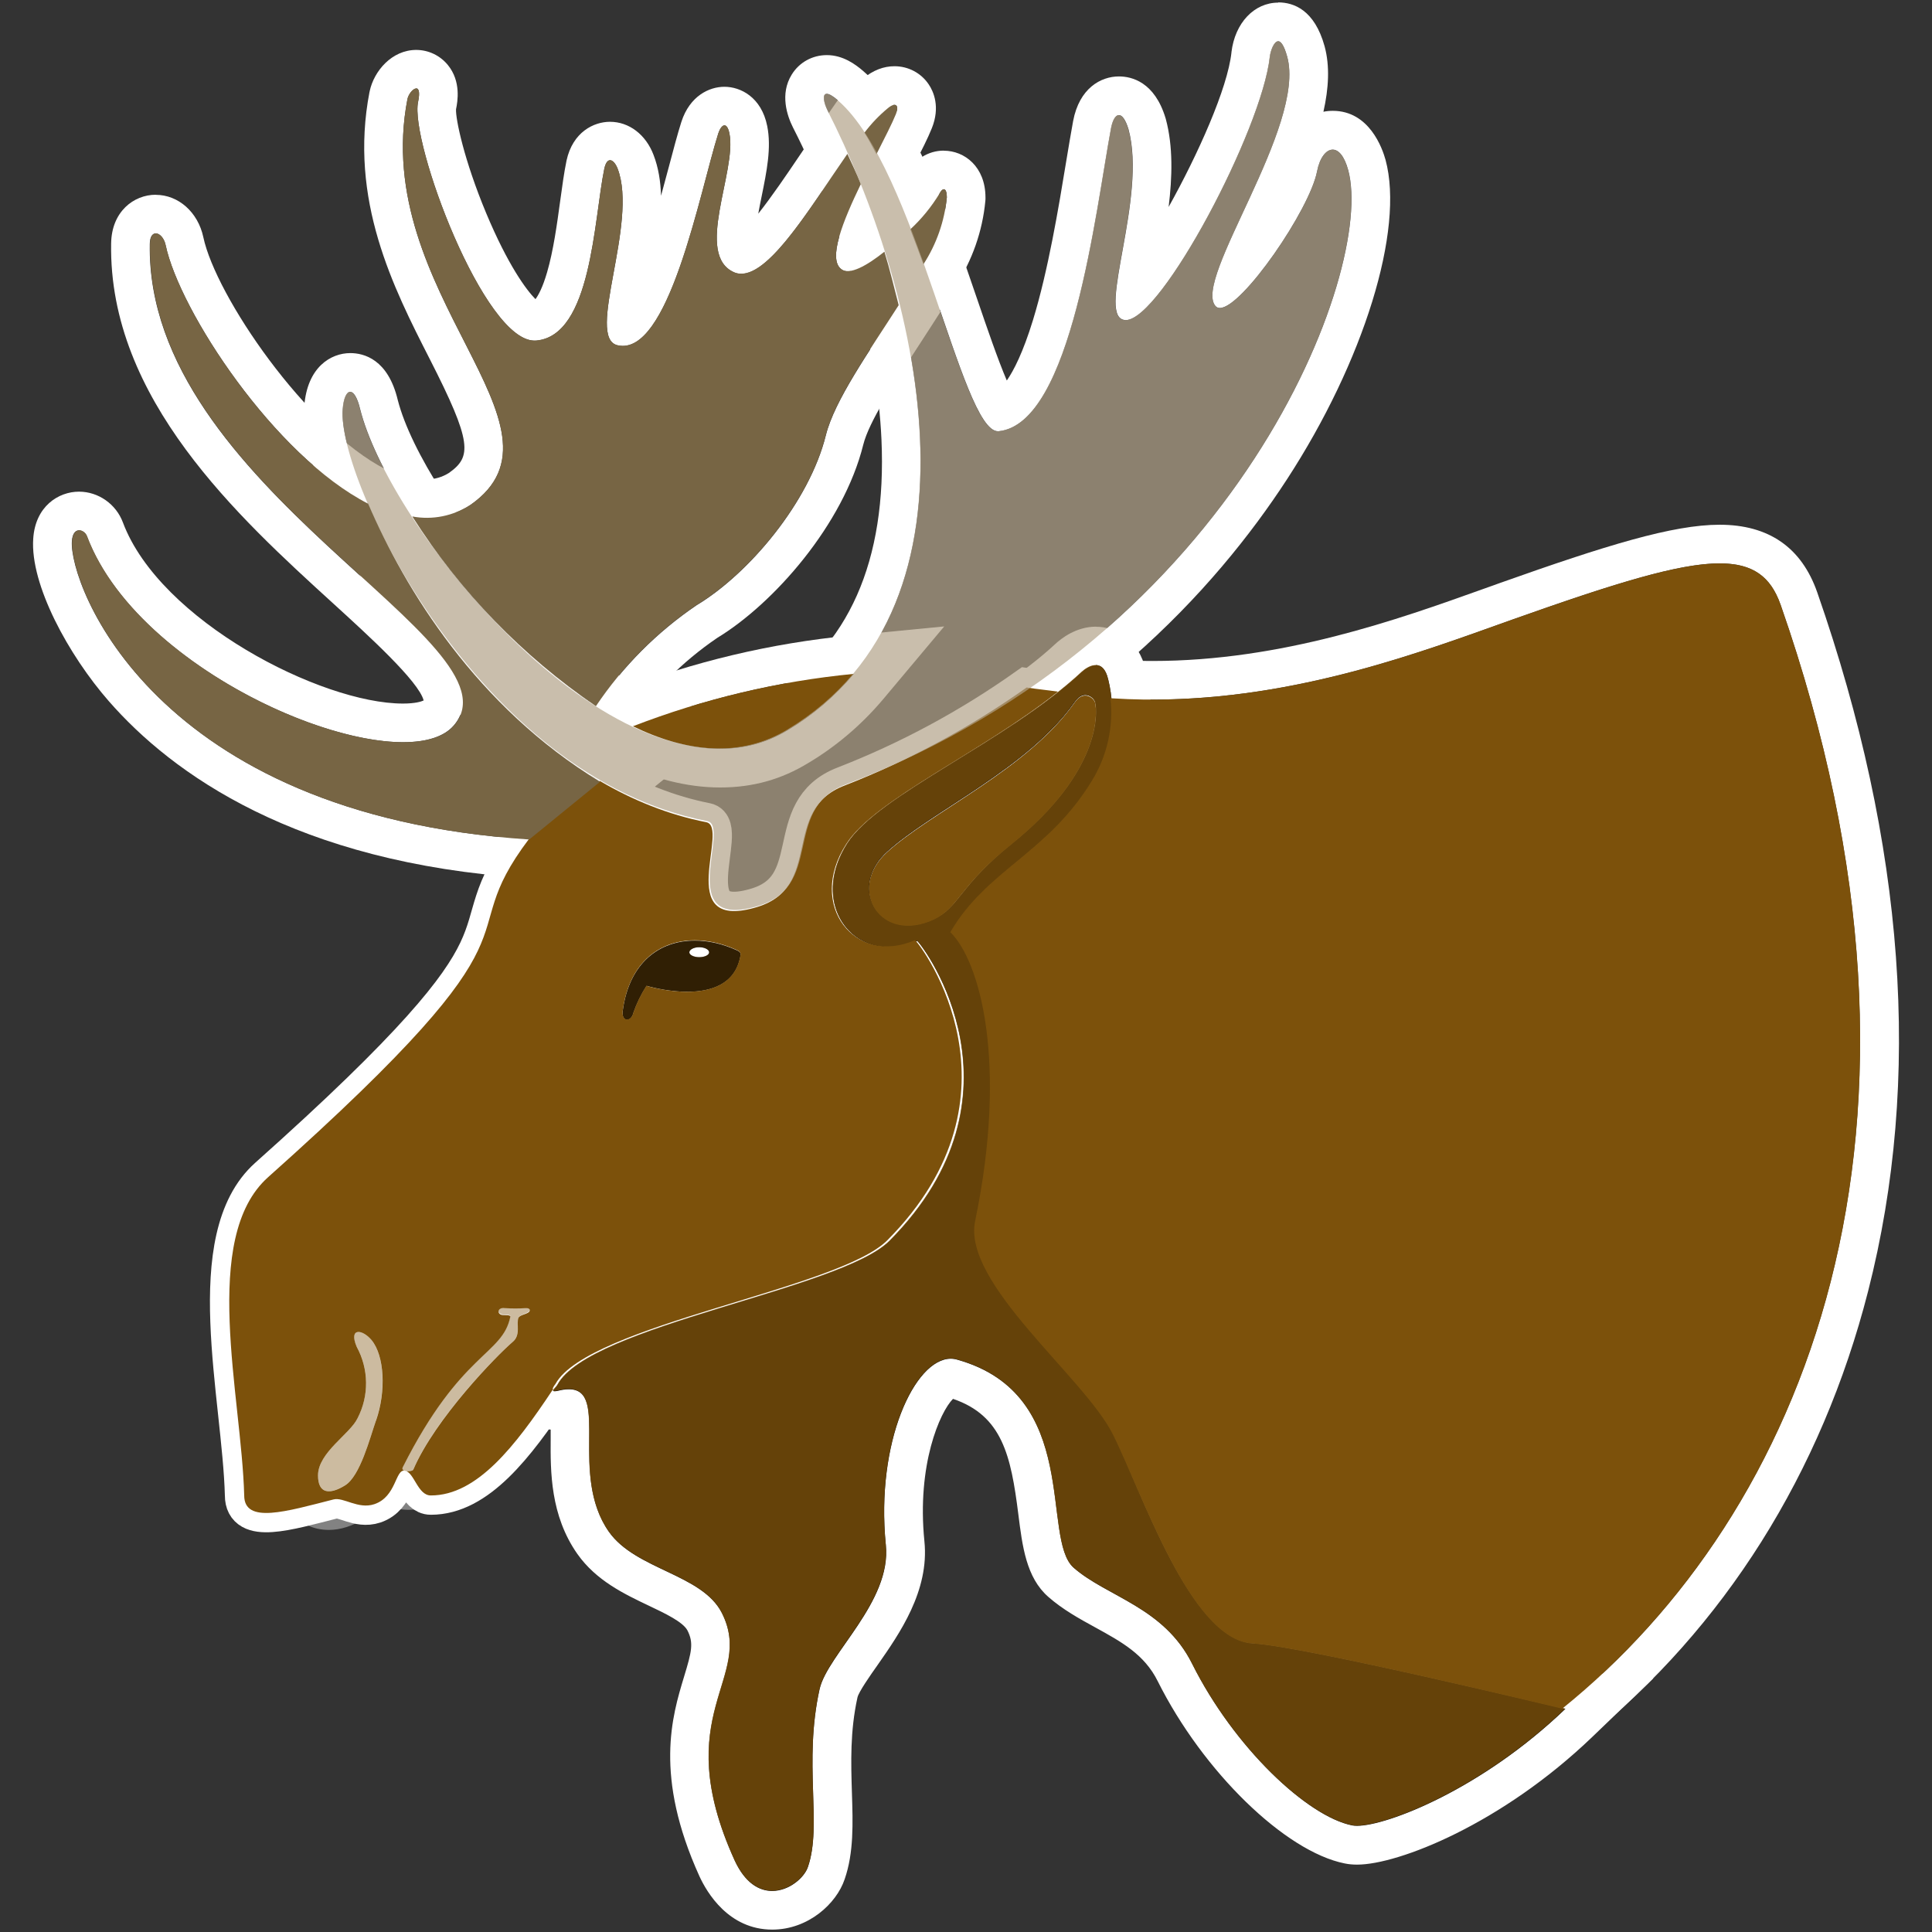 <?xml version="1.0" encoding="UTF-8"?><svg id="Layer_1" xmlns="http://www.w3.org/2000/svg" viewBox="0 0 250 250"><rect x="0" y="0" width="250" height="250" fill="#333333" stroke="none"/><g><path d="M115.74,13.57c.39,0,.48,.47,.19,1.17-.5,1.24-1.47,3.12-2.53,5.22-.52-.95-1.02-1.97-1.56-2.78,.89-1.18,1.91-2.25,3.05-3.19,.36-.3,.64-.42,.85-.42m0-5c-1.41,0-2.77,.53-4.03,1.57-1.44,1.19-2.73,2.54-3.86,4.03l-2.14,2.83,1.97,2.95c.25,.38,.56,.95,.88,1.55,.15,.29,.3,.57,.46,.86l4.56,8.33,4.29-8.48,.42-.84c.95-1.88,1.78-3.5,2.29-4.78,1.11-2.76,.22-4.75-.41-5.68-.99-1.47-2.64-2.34-4.42-2.34h0Z" fill="#fff"/><g><path d="M122.13,24.49c.22,0,.39,.32,.39,1.06-.3,3.09-1.33,6.06-3.03,8.66-.54-1.49-1.11-3.01-1.7-4.52,1.46-1.37,2.73-2.93,3.78-4.63,.18-.36,.39-.57,.56-.57m0-5c-2.02,0-3.84,1.14-4.9,3.08-.79,1.28-1.75,2.44-2.85,3.47l-2.47,2.31,1.22,3.15c.54,1.38,1.08,2.83,1.66,4.42l3.42,9.41,5.47-8.38c2.13-3.26,3.45-7.04,3.82-10.91l.02-.24v-.24c0-3.98-2.71-6.06-5.39-6.06h0Z" fill="#fff"/><path d="M110.47,87.21c-2.42,2.88-5.3,5.33-8.52,7.26-2.76,1.68-5.72,2.42-8.78,2.42-3.67,0-7.49-1.07-11.25-2.9,9.16-3.55,18.77-5.84,28.56-6.78m11.69-6.15l-12.17,1.18c-10.24,.99-20.29,3.38-29.88,7.1l-10.7,4.15,10.33,5.01c4.65,2.25,9.16,3.4,13.43,3.4s7.95-1.06,11.38-3.15c3.68-2.19,6.97-5,9.76-8.32l7.86-9.37h0Z" fill="#fff"/><path d="M53.86,11.44c.32,0,.51,.45,.24,1.75-1.1,5.12,8.48,30.89,15.06,30.89,.07,0,.14,0,.2,0,7.21-.59,7.48-15.71,8.84-22.25,.17-.78,.45-1.09,.74-1.09,.36,0,.74,.47,.98,1.09,2.71,7.03-4.21,21.91,0,22.86,.23,.05,.45,.08,.67,.08,6.23,0,10.04-20.14,12.35-27.48,.22-.66,.52-1.06,.81-1.06,.25,0,.49,.32,.64,1.06,.97,4.88-4.59,15.71,.63,17.97,.29,.12,.59,.18,.9,.18,3.85,0,9.08-8.83,13.73-15.5,.59,1.31,1.2,2.53,1.74,3.91-2.33,4.82-4.3,9.7-2.51,11.01,.22,.17,.5,.25,.82,.25,1.18,0,2.97-1.09,4.75-2.51,.7,2.26,1.27,4.66,1.85,6.92-3.87,6.04-8.3,12.28-9.43,16.8-2.15,8.66-9.95,17.93-16.73,22-5.14,3.49-9.56,7.93-13.02,13.09-9.51-6.49-17.59-14.84-23.76-24.55,.62,.11,1.25,.17,1.87,.17,2,0,3.96-.58,5.66-1.69,14.36-10.06-13.05-27.31-8.16-52.52,.14-.65,.74-1.36,1.14-1.36m0-5c-3.18,0-5.48,2.75-6.03,5.33v.04s-.02,.04-.02,.04c-2.71,14,3.1,25.39,7.77,34.55,5.56,10.89,5.45,12.68,2.5,14.78-.86,.54-1.84,.83-2.86,.83-.32,0-.65-.03-.97-.09l-11.28-2.08,6.15,9.68c6.57,10.34,15.04,19.09,25.16,26l4.16,2.84,2.81-4.19c3.09-4.61,6.98-8.54,11.57-11.66,7.26-4.41,16.31-14.63,18.88-25,.74-2.95,3.97-7.9,6.81-12.26,.66-1.01,1.32-2.03,1.97-3.04l1.18-1.84-.55-2.11c-.15-.56-.29-1.13-.43-1.7-.45-1.78-.92-3.63-1.48-5.44l-2.17-7.01-.37,.3,.17-.36-.8-2.04c-.43-1.08-.87-2.04-1.3-2.97-.18-.38-.36-.77-.53-1.16l-3.62-8.07-5.05,7.26c-.75,1.08-1.52,2.22-2.3,3.37-1.33,1.97-3.35,4.96-5.12,7.19,.14-.79,.3-1.58,.43-2.21,.66-3.25,1.29-6.32,.73-9.12-.75-3.76-3.46-5.09-5.54-5.09h0c-1.97,0-4.47,1.18-5.56,4.51v.03s-.02,.03-.02,.03c-.49,1.55-1.01,3.51-1.61,5.78-.31,1.18-.65,2.45-1.01,3.75-.06-1.86-.34-3.65-.97-5.28-1-2.64-3.17-4.29-5.64-4.29-2.08,0-4.81,1.31-5.62,5.01v.03s-.01,.03-.01,.03c-.31,1.49-.55,3.27-.81,5.16-.41,3.02-.88,6.44-1.69,9.22-.58,2.01-1.15,3.02-1.51,3.5-1.19-1.2-3.57-4.42-6.37-11.11-2.88-6.9-3.97-12.19-3.91-13.46,.21-1.01,.67-3.61-1.05-5.72-1.01-1.24-2.51-1.96-4.11-1.96h0Z" fill="#fff"/><path d="M140.42,90.01c.64,0,1.16,.53,1.26,.88,.36,1.31,.77,9.02-10.74,18.31-6.85,5.43-6.78,8.16-10.11,9.79-1.21,.56-2.33,.81-3.35,.81-4.81,0-7.05-5.53-2.78-9.47,5.74-5.27,18.25-10.76,24.35-19.44,.46-.65,.94-.88,1.36-.88m0-5c-2.13,0-4.12,1.1-5.46,3.02-3.33,4.74-9.37,8.68-14.7,12.16-3.37,2.2-6.54,4.27-8.93,6.46-3.57,3.29-4.8,7.86-3.22,11.93,1.48,3.78,5.15,6.22,9.37,6.22,1.8,0,3.64-.43,5.45-1.27l.05-.02,.05-.02c2.58-1.26,3.93-2.95,5.24-4.59,1.22-1.53,2.61-3.27,5.78-5.77,5.59-4.52,9.41-9.29,11.36-14.22,2.01-5.06,1.34-8.43,1.09-9.34l-.02-.07-.02-.07c-.79-2.56-3.33-4.41-6.04-4.41h0Z" fill="#fff"/><path d="M222.52,72.9c4.31,0,6.62,1.71,7.9,5.4,23.78,68.17,2.87,117.7-28.28,142.8-.41-.09-33.3-8.05-40.09-8.43-8.07-.45-14.4-19.83-18.09-27.13-3.69-7.3-19.47-19.49-17.79-27.52,4.27-20.6,.61-33.66-3.21-37.4,4.75-8.12,12.57-10.17,18.31-19.58,1.97-3.19,2.82-6.94,2.42-10.67h.34c1.72,.11,3.42,.16,5.1,.16,18.78,0,35.24-6.33,46.63-10.38,13.16-4.67,21.47-7.25,26.76-7.25m0-5c-6.05,0-14.66,2.65-28.43,7.54-.71,.25-1.44,.51-2.18,.78-10.98,3.93-26.02,9.31-42.77,9.31-1.6,0-3.21-.05-4.79-.15h-.16s-.16,0-.16,0h-5.9l.59,5.53c.28,2.61-.32,5.28-1.7,7.51-2.52,4.13-5.53,6.62-8.72,9.26-3.39,2.81-6.9,5.71-9.65,10.42l-1.97,3.37,2.8,2.73c2.24,2.19,5.81,13.49,1.81,32.8-1.58,7.59,5.14,15.15,11.63,22.47,2.73,3.08,5.56,6.26,6.59,8.31,.69,1.37,1.52,3.29,2.48,5.51,4.59,10.62,10.3,23.83,19.79,24.36,3.62,.2,18.43,3.34,38.67,8.18,.37,.09,.58,.14,.61,.15l2.35,.52,1.87-1.51c17.83-14.36,30.44-34.39,36.45-57.9,7.01-27.4,4.79-57.83-6.58-90.44-2.03-5.81-6.28-8.75-12.63-8.75h0Z" fill="#fff"/><path d="M68.46,108.55c-10.74,14.2,4.32,9.81-33.76,43.77-8.82,7.87-3.44,28.31-3.1,41.19,0,3.75,5.49,2.06,11.55,.52,1.29-.34,3.19,1.31,5.29,.61,2.87-.97,2.69-4.52,3.93-4.34s1.67,3.23,3.39,3.21c5.99,0,10.94-6.44,15.69-13.57l.14-.14c-.16,0,0-.36,.29-.72,4.23-7.66,36.74-12.28,42.96-18.61,18.68-18.83,4.52-37.96,3.57-38.82-7.64,3.37-14.09-4.41-8.89-12.46,3.69-5.77,17.57-11.85,27.38-19.69-1.33-.2-2.69-.32-4.05-.54-7.3,5.17-15.2,9.43-23.54,12.68-8.48,3.21-2.51,13.34-11.69,15.83-10.56,2.94-3.12-10.47-6.24-11.08-4.92-.97-9.52-2.85-13.77-5.34l-9.18,7.48Zm9.18-7.48c-.56-.33-1.11-.66-1.66-1.01m-27.33,83.76c-.79,2.26-2.03,7.17-4,8.39s-3.5,1.11-3.5-1.29c0-2.96,4.14-5.36,5.11-7.39,1.52-2.91,1.47-6.39-.11-9.27-1.06-2.53,.77-2.26,1.94-.84,1.65,2.01,1.9,6.58,.57,10.4Zm18.45-13.34c-.34,.77,.36,2.26-.79,3.19-2.01,1.72-9.99,9.88-12.82,16.48-.14,.34-1.67,.32-1.38-.27,7.57-15.03,12.91-14.49,13.93-19.51,0-.23-.68-.18-.9-.2-.9,0-.84-1.06,.2-.9,.9,.06,1.79,.06,2.69,0,.16,0,.63,0,.5,.38s-1.24,.47-1.42,.84Zm16.57-42.96c-.71,1.1-1.29,2.29-1.72,3.53-.27,1.2-1.58,1.22-1.36-.32,1.18-8.66,8.32-10.74,14.74-7.8,.59,.25,.5,.52,.47,.75-1.27,7.21-12.14,3.89-12.14,3.89v-.05Z" fill="none" stroke="#fff" stroke-miterlimit="10" stroke-width="5"/><g isolation="isolate"><path d="M165.38,5.33c.36,0,.77,.51,1.18,1.99,2.49,9.04-12.28,28.85-9.27,32.29,.15,.16,.33,.24,.56,.24,2.88,0,11.63-12.72,12.58-17.69,.33-1.71,1.15-2.8,2.02-2.8,.74,0,1.5,.79,2.01,2.66,3.48,12.84-14.2,60.21-65,79.47-8.48,3.21-2.51,13.34-11.69,15.83-1.04,.29-1.91,.42-2.62,.42-6.57,0-.8-10.95-3.62-11.5-29.84-5.72-47.93-44.36-47.18-53.27,.11-1.44,.5-2.27,.97-2.27,.43,0,.92,.7,1.29,2.27,3.66,14.37,27.07,43.88,46.42,43.88,3.09,0,6.08-.75,8.86-2.44,27.33-16.46,16.71-57.56,5.18-80.17-.42-.85-.73-2.1-.08-2.1,.28,0,.75,.24,1.46,.86,10.1,8.69,15.93,42.8,20.68,42.8,.03,0,.07,0,.1,0,9.47-.95,12.55-28.53,14.54-39.2,.2-1.06,.58-1.71,1.02-1.71,.4,0,.85,.55,1.24,1.84,2.4,8.82-4.05,23.74-.68,24.64,.1,.03,.21,.05,.32,.05,4.6,0,17.63-24.65,18.65-34.09,.08-.71,.52-1.99,1.08-1.99m0-5c-3.12,0-5.6,2.64-6.05,6.41v.02s0,.02,0,.02c-.5,4.63-4.33,13.18-8.13,19.99,.47-3.84,.59-7.83-.36-11.36l-.02-.07-.02-.07c-1.42-4.69-4.39-5.39-6.03-5.39-2.34,0-5.13,1.52-5.93,5.78-.28,1.52-.57,3.27-.91,5.31-.97,5.91-2.31,14-4.29,20.46-1.28,4.17-2.48,6.5-3.38,7.8-1.16-2.71-2.61-6.95-3.76-10.32-3.85-11.27-8.21-24.04-14.81-29.72-1.02-.88-2.63-2.07-4.72-2.07-1.87,0-3.57,.94-4.54,2.52-1.57,2.53-.58,5.36,.15,6.82,6.63,13,10.91,28.09,11.46,40.38,.71,15.76-4.25,26.95-14.75,33.27-1.92,1.16-3.97,1.72-6.28,1.72-7.12,0-16.4-5.47-25.47-15-7.79-8.19-14.4-18.49-16.09-25.08-1.26-5.28-4.39-6.07-6.14-6.07-2.51,0-5.58,1.8-5.96,6.88-.9,11.22,17.51,49.44,47.75,57.75-.38,2.98-.73,6.87,1.82,9.78,1.05,1.2,2.98,2.62,6.21,2.62,1.21,0,2.51-.2,3.97-.6,7.6-2.06,8.92-8.06,9.71-11.64,.72-3.27,1.01-3.79,2.41-4.33,29.13-11.05,46.14-30.07,55.27-44.09,9.98-15.31,15.23-32.32,12.78-41.37-.41-1.49-2.1-6.35-6.83-6.35-.41,0-.82,.04-1.21,.12,.68-3.02,.85-5.91,.15-8.48-1.3-4.69-3.98-5.67-6-5.67h0Z" fill="#fff"/></g><g><path d="M81.15,134.46c-.87,0-1.69-.38-2.27-1.04-.38-.44-.99-1.42-.75-3.01,.94-6.89,5.45-11.19,11.79-11.19,2.11,0,4.35,.51,6.47,1.48,1.36,.57,2.1,1.81,1.92,3.27l-.03,.19c-.75,4.24-4.15,6.68-9.33,6.68,0,0,0,0,0,0-1.5,0-2.93-.2-4.01-.41-.22,.45-.41,.92-.58,1.39-.43,1.57-1.72,2.64-3.21,2.64Z"/><path d="M89.91,121.72c1.77,0,3.63,.43,5.43,1.25,.59,.25,.5,.52,.47,.75-.66,3.72-3.9,4.61-6.87,4.61-2.75,0-5.27-.77-5.27-.77-.71,1.1-1.29,2.29-1.72,3.53-.13,.57-.49,.87-.81,.87-.36,0-.67-.38-.55-1.19,.85-6.23,4.78-9.05,9.31-9.05m.57,2.14c.7,0,1.29-.27,1.29-.63s-.59-.66-1.29-.66-1.27,.32-1.27,.66,.57,.63,1.27,.63m-.57-7.14c-7.56,0-13.15,5.24-14.27,13.36-.27,1.89,.21,3.66,1.34,4.98,1.05,1.21,2.56,1.91,4.16,1.91,2.38,0,4.47-1.51,5.38-3.77,.76,.08,1.58,.14,2.42,.14,6.42,0,10.83-3.27,11.79-8.74l.03-.19,.02-.15c.3-2.56-1-4.79-3.42-5.85-2.43-1.1-5-1.68-7.46-1.68h0Z" fill="#fff"/></g><g opacity=".39"><path d="M46.38,172.34c.47,0,1.16,.41,1.7,1.07,1.65,2.01,1.9,6.58,.57,10.4-.79,2.26-2.03,7.17-4,8.39-.79,.49-1.51,.76-2.09,.76-.87,0-1.42-.62-1.42-2.05,0-2.96,4.14-5.36,5.11-7.39,1.52-2.91,1.47-6.39-.11-9.27-.57-1.36-.31-1.91,.24-1.91m0-5h0c-1.87,0-3.59,.92-4.61,2.45-.82,1.23-1.52,3.34-.24,6.4l.1,.25,.13,.23c.78,1.41,.8,3.11,.06,4.55v.02c-.21,.26-.77,.83-1.15,1.21-1.8,1.81-4.53,4.56-4.53,8.47,0,3.5,2.2,7.05,6.42,7.05,1.51,0,3.1-.51,4.72-1.52,2.95-1.83,4.32-5.5,5.68-9.75,.15-.46,.28-.89,.41-1.24,1.59-4.56,1.83-11.27-1.42-15.22-1.53-1.85-3.55-2.9-5.57-2.9h0Z" fill="#fff"/></g><g opacity=".39"><path d="M65.12,169.19c.07,0,.14,0,.22,.02,.45,.03,.9,.04,1.35,.04s.9-.01,1.35-.04c.16,0,.68,0,.5,.38s-1.24,.52-1.42,.88c-.34,.77,.36,2.22-.79,3.19-2.01,1.72-10.02,9.88-12.82,16.48-.06,.14-.36,.22-.67,.22-.43,0-.88-.15-.71-.49,7.57-15.1,12.91-14.49,13.93-19.56,.05-.2-.68-.2-.9-.2-.84-.1-.84-.92-.02-.92m0-5c-3.01,0-5.42,2.19-5.6,5.09-.04,.65,.03,1.28,.21,1.86-.16,.15-.33,.32-.52,.5-2.69,2.56-6.76,6.43-11.55,15.99-.83,1.66-.75,3.57,.21,5.13,1.02,1.66,2.83,2.61,4.96,2.61,2.42,0,4.43-1.26,5.28-3.28,2.39-5.62,9.78-13.19,11.46-14.62,1.55-1.31,2.13-2.87,2.34-4.14,.43-.41,.84-.93,1.15-1.6,.78-1.65,.67-3.54-.29-5.05-.47-.74-1.87-2.47-4.73-2.47h-.31c-.34,.03-.69,.04-1.03,.04-.3,0-.6,0-.9-.02-.22-.02-.45-.04-.67-.04h0Z" fill="#fff"/></g><g><path d="M99.91,247.17c-1.73,0-4.96-.71-7.14-5.42-5.51-12.14-3.41-19.04-1.88-24.08,1.08-3.54,1.54-5.35,.27-7.85-.95-1.85-3.47-3.05-6.14-4.32-2.92-1.39-6.23-2.96-8.28-5.86-3.06-4.36-3.03-9.6-3.01-13.43,0-1.31,.02-3.23-.21-3.97-.16,0-.4,.04-.78,.13l-.17,.04c-.33,.06-.59,.09-.84,.09-1.3,0-2.12-.79-2.45-1.54-.31-.71-.46-1.81,.66-3.04l.06-.07c2.86-5.02,13.47-8.26,24.7-11.68,7.59-2.32,16.2-4.95,18.61-7.37,14.96-15.09,7.18-29.92,4.43-34.11-.92,.23-1.84,.35-2.75,.35-3.61,0-6.78-1.86-8.49-4.97-1.98-3.6-1.6-8.2,1.01-12.29,2.46-3.84,8.21-7.38,14.86-11.48,5.39-3.32,11.49-7.08,15.89-11.18,.5-.46,1.84-1.54,3.53-1.54,.75,0,3.26,.28,4.06,3.84,1.24,5.01,.39,10.47-2.34,14.92-3.17,5.19-6.97,8.35-10.33,11.13-2.58,2.14-5.04,4.18-7.03,6.97,4.08,5.94,6.42,19.53,2.57,38.07-.81,3.87,5.1,10.52,9.84,15.86,3.24,3.64,6.29,7.08,7.74,10.04,.72,1.47,1.52,3.34,2.45,5.51,2.98,6.97,8.51,19.93,13.54,20.23,3.99,.23,16.66,2.86,38.73,8.05,.97,.23,1.63,.38,1.9,.45l5.31,.48-3.96,3.8c-10.75,10.33-23.57,15.83-28.7,15.83h0c-.41,0-.77-.03-1.11-.1-7.05-1.41-16.92-11.18-22.45-22.25-2.07-4.16-5.49-6.04-9.12-8.03-1.95-1.07-3.96-2.18-5.62-3.64-2.13-1.88-2.56-5.25-3.05-9.15-.86-6.88-1.84-14.67-11.06-17.25-.07-.02-.11-.03-.16-.03-.31,0-.9,.29-1.63,1.09-2.83,3.13-5.2,11.09-4.28,20.26,.56,5.5-2.88,10.41-5.64,14.35-1.33,1.9-2.7,3.86-2.98,5.09-1.04,4.69-.9,9.07-.77,12.94,.12,3.92,.23,7.3-.82,10.33-.77,2.29-3.67,4.79-6.99,4.79Zm38.88-152.05c-4.12,4.53-9.54,8.07-14.42,11.26-3.1,2.02-6.03,3.94-7.96,5.71-1.26,1.16-1.75,2.53-1.3,3.68,.35,.91,1.25,1.45,2.39,1.45,.7,0,1.48-.19,2.3-.57,1.03-.48,1.54-1.08,2.69-2.52,1.32-1.65,3.13-3.91,6.9-6.95,6.12-4.93,8.5-9.2,9.41-12.05Z"/><path d="M141.79,86.06c.65,0,1.29,.44,1.62,1.89,1.1,4.45,.36,9.16-2.03,13.07-5.74,9.41-13.5,11.46-18.31,19.58,3.82,3.73,7.48,16.8,3.21,37.4-1.67,8.03,14.22,20.24,17.79,27.52,3.57,7.28,9.93,26.66,18.09,27.13,6.71,.38,40.15,8.46,40.4,8.48-10.81,10.38-23.06,15.13-26.96,15.13-.24,0-.44-.02-.62-.05-5.79-1.15-15.28-10.06-20.71-20.91-3.66-7.35-11.03-8.66-15.33-12.43s1.09-22.41-15.08-26.93c-.27-.08-.55-.12-.83-.12-4.64,0-9.74,10.78-8.4,24.11,.75,7.33-7.53,14.11-8.57,18.63-2.13,9.63,.36,17.59-1.51,23.02-.47,1.4-2.44,3.11-4.63,3.11-1.69,0-3.51-1.02-4.86-3.97-8.66-19.08,2.69-23.45-1.65-32.01-2.58-5.04-11.12-5.56-14.61-10.49-5.22-7.43,.16-18.45-5.19-18.45-.42,0-.9,.07-1.45,.21-.18,.03-.31,.05-.4,.05-.48,0,.17-.42,.4-.84,4.16-7.66,36.67-12.28,42.96-18.61,18.68-18.83,4.54-37.96,3.57-38.82-1.28,.55-2.51,.8-3.67,.8-5.92,0-9.72-6.59-5.37-13.42,4.07-6.35,20.64-13.14,30.34-22.18,.35-.32,1.09-.87,1.82-.87m-24.3,33.64c1.01,0,2.14-.25,3.35-.81,3.32-1.54,3.26-4.27,10.11-9.79,11.51-9.27,11.1-17,10.74-18.31-.11-.35-.62-.88-1.26-.88-.42,0-.9,.23-1.36,.88-6.1,8.68-18.61,14.18-24.35,19.44-4.27,3.94-2.03,9.47,2.78,9.47m24.3-38.64c-2.58,0-4.51,1.55-5.23,2.21-4.21,3.93-9.95,7.46-15.5,10.88-6.91,4.26-12.88,7.94-15.65,12.26-3.11,4.89-3.52,10.43-1.1,14.85,2.15,3.93,6.15,6.27,10.68,6.27,.51,0,1.01-.03,1.52-.09,1.08,1.97,2.4,5,2.94,8.58,1.13,7.51-1.53,14.57-7.91,21-1.96,1.98-10.98,4.73-17.57,6.74-13.96,4.26-22.77,7.27-26.01,12.6-2.06,2.39-1.37,4.71-.97,5.6,.76,1.71,2.36,2.83,4.24,3,0,.42,0,.84,0,1.22-.03,4.17-.06,9.87,3.46,14.88,2.44,3.45,6.06,5.17,9.25,6.69,2.07,.98,4.42,2.1,4.99,3.2,.82,1.62,.55,2.73-.44,5.98-1.55,5.11-3.9,12.84,1.99,25.83,.96,2.09,3.78,6.9,9.42,6.9,4.66,0,8.31-3.36,9.37-6.52,1.19-3.43,1.07-7.2,.94-11.19-.12-3.9-.25-7.93,.72-12.34,.17-.72,1.62-2.8,2.59-4.17,2.84-4.06,6.73-9.62,6.07-16.04-1-9.89,2.01-16.72,3.7-18.42,6.38,2.17,7.5,7.36,8.45,14.9,.53,4.22,1.03,8.22,3.88,10.72,1.87,1.64,4,2.82,6.07,3.95,3.42,1.88,6.37,3.5,8.09,6.96,5.84,11.69,16.48,22.05,24.21,23.59,.49,.1,1.02,.15,1.6,.15,5.33,0,18.69-5.25,30.43-16.53l7.9-7.59-10.6-.96c-.33-.08-.91-.21-1.72-.4-22.52-5.3-34.97-7.88-39.17-8.12-.01,0-1.75-.16-4.94-5.37-2.45-3.99-4.66-9.17-6.44-13.34-.94-2.2-1.75-4.1-2.5-5.63-1.6-3.26-4.77-6.83-8.12-10.6-2.64-2.97-5.37-6.04-7.23-8.85-2.26-3.4-2.07-4.71-2.04-4.84,3.71-17.87,1.88-31.28-1.99-38.41,1.6-1.91,3.5-3.48,5.6-5.22,3.51-2.91,7.48-6.2,10.87-11.76,3.06-4.99,4.02-11.12,2.63-16.82-.97-4.23-3.98-5.74-6.48-5.74h0Zm-24.29,33.64c.07-.18,.25-.45,.61-.79,.93-.85,2.14-1.76,3.53-2.72-.42,.5-.78,.95-1.1,1.35-1.09,1.36-1.32,1.6-1.79,1.81-.64,.3-1.06,.34-1.25,.34h0Z" fill="#fff"/></g><path d="M20.16,30.2c.49,0,1.07,.59,1.27,1.51,1.81,8.57,14.13,27.29,26.2,33.46,4.78,11.1,14.07,26.29,30,35.97l-9.18,7.48c-48.7-3.19-59.53-33.08-59.15-38.59,.07-1.04,.49-1.41,.93-1.41,.42,0,.85,.34,1.01,.76,5.69,15.16,28.73,26.66,40.91,26.66,2.97,0,5.3-.69,6.57-2.17,9.2-10.76-39.86-30.64-39.34-62.29,.01-.97,.36-1.38,.77-1.38m0-5c-2.83,0-5.72,2.17-5.77,6.32-.33,20.09,16.47,35.39,28.74,46.57,4.44,4.05,11.08,10.08,11.7,12.55-.3,.14-1.08,.4-2.68,.4-10.58,0-31.46-10.72-36.23-23.42-.88-2.38-3.17-4-5.69-4-2.66,0-5.65,1.9-5.92,6.08-.42,5.97,4.6,15.11,9.78,21.03,8.18,9.36,24.19,20.93,54.03,22.88l1.96,.13,1.52-1.24,9.18-7.48,5.49-4.47-6.05-3.67c-15.9-9.66-24.37-25.24-28-33.68l-.71-1.65-1.6-.82c-10.3-5.26-21.98-22.45-23.59-30.04-.69-3.23-3.22-5.48-6.16-5.48h0Z" fill="#fff"/></g></g><path d="M115.94,14.74c.43-1.06,0-1.61-1.04-.75-1.14,.94-2.16,2.01-3.05,3.19,.54,.81,1.04,1.83,1.56,2.78,1.06-2.1,2.03-3.98,2.53-5.22Z" fill="#776544"/><path d="M122.52,25.55c0-1.33-.54-1.31-.95-.5-1.04,1.71-2.31,3.27-3.78,4.63,.59,1.51,1.15,3.03,1.7,4.52,1.69-2.6,2.73-5.57,3.03-8.66Z" fill="#776544"/><path d="M101.94,94.46c3.23-1.93,6.11-4.38,8.52-7.26-9.78,.95-19.39,3.23-28.56,6.78,6.9,3.35,13.97,4.16,20.03,.47Z" fill="#7c510b"/><path d="M60.88,65.32c-2.22,1.45-4.92,2-7.53,1.51,6.17,9.71,14.26,18.07,23.76,24.55,3.46-5.16,7.88-9.6,13.02-13.09,6.78-4.07,14.58-13.34,16.73-22,1.13-4.52,5.56-10.76,9.43-16.8-.59-2.26-1.15-4.66-1.85-6.92-2.26,1.81-4.52,3.07-5.56,2.26-1.79-1.31,.18-6.19,2.51-11.01-.54-1.38-1.15-2.6-1.74-3.91-5.02,7.21-10.72,16.93-14.63,15.33-5.22-2.26,.34-13.09-.63-17.97-.32-1.58-1.04-1.24-1.45,0-2.4,7.6-6.4,28.92-13.02,27.4-4.21-.95,2.71-15.83,0-22.86-.43-1.13-1.33-1.74-1.72,0-1.36,6.53-1.63,21.66-8.84,22.25-6.58,.54-16.37-25.71-15.26-30.88,.61-2.92-1.13-1.56-1.38-.38-4.88,25.21,22.52,42.46,8.16,52.52Z" fill="#776544"/><path d="M130.95,109.2c11.51-9.29,11.1-17,10.74-18.31-.18-.59-1.47-1.65-2.62,0-6.1,8.68-18.61,14.18-24.35,19.44-5.18,4.77-.79,11.87,6.13,8.66,3.32-1.63,3.26-4.36,10.11-9.79Z" fill="#7c510b"/><path d="M230.43,78.3c-2.87-8.21-10.78-6.62-34.66,1.85-12.41,4.41-30.84,11.53-51.73,10.22h-.34c.4,3.73-.45,7.48-2.42,10.67-5.74,9.41-13.57,11.46-18.31,19.58,3.82,3.73,7.48,16.8,3.21,37.4-1.67,8.03,14.11,20.21,17.79,27.52,3.69,7.3,10.02,26.68,18.09,27.13,6.78,.38,39.68,8.34,40.09,8.43,31.16-25.1,52.07-74.63,28.28-142.8Z" fill="#7c510b"/><path d="M68.46,108.55c-10.74,14.2,4.32,9.81-33.76,43.77-8.82,7.87-3.44,28.31-3.1,41.19,0,3.75,5.49,2.06,11.55,.52,1.29-.34,3.19,1.31,5.29,.61,2.87-.97,2.69-4.52,3.93-4.34s1.67,3.23,3.39,3.21c5.99,0,10.94-6.44,15.69-13.57l.14-.14c-.16,0,0-.36,.29-.72,4.23-7.66,36.74-12.28,42.96-18.61,18.68-18.83,4.52-37.96,3.57-38.82-7.64,3.37-14.09-4.41-8.89-12.46,3.69-5.77,17.57-11.85,27.38-19.69-1.33-.2-2.69-.32-4.05-.54-7.3,5.17-15.2,9.43-23.54,12.68-8.48,3.21-2.51,13.34-11.69,15.83-10.56,2.94-3.12-10.47-6.24-11.08-4.92-.97-9.52-2.85-13.77-5.34l-9.18,7.48Zm9.18-7.48c-.56-.33-1.11-.66-1.66-1.01m-27.33,83.76c-.79,2.26-2.03,7.17-4,8.39s-3.5,1.11-3.5-1.29c0-2.96,4.14-5.36,5.11-7.39,1.52-2.91,1.47-6.39-.11-9.27-1.06-2.53,.77-2.26,1.94-.84,1.65,2.01,1.9,6.58,.57,10.4Zm18.45-13.34c-.34,.77,.36,2.26-.79,3.19-2.01,1.72-9.99,9.88-12.82,16.48-.14,.34-1.67,.32-1.38-.27,7.57-15.03,12.91-14.49,13.93-19.51,0-.23-.68-.18-.9-.2-.9,0-.84-1.06,.2-.9,.9,.06,1.79,.06,2.69,0,.16,0,.63,0,.5,.38s-1.24,.47-1.42,.84Zm16.57-42.96c-.71,1.1-1.29,2.29-1.72,3.53-.27,1.2-1.58,1.22-1.36-.32,1.18-8.66,8.32-10.74,14.74-7.8,.59,.25,.5,.52,.47,.75-1.27,7.21-12.14,3.89-12.14,3.89v-.05Z" fill="#7c510b"/><path d="M44.33,52.97c.2-2.78,1.49-3.26,2.26,0,4.25,16.66,35.04,53.7,55.28,41.44,27.33-16.46,16.71-57.56,5.18-80.17-.61-1.22-.97-3.28,1.38-1.24,10.17,8.75,16.01,43.27,20.78,42.8,9.47-.95,12.55-28.53,14.54-39.2,.38-2.03,1.45-2.55,2.26,.14,2.4,8.82-4.05,23.74-.68,24.64,4.27,1.27,17.93-24.37,18.97-34.05,.14-1.15,1.2-3.84,2.26,0,2.49,9.04-12.28,28.85-9.27,32.29,2.03,2.26,12.12-12.1,13.14-17.45,.61-3.17,2.92-4.21,4.02-.14,3.48,12.84-14.2,60.21-65,79.47-8.48,3.21-2.51,13.34-11.69,15.83-10.56,2.94-3.12-10.47-6.24-11.08-29.84-5.72-47.93-44.36-47.18-53.27Z" fill="#b2a38a" isolation="isolate" opacity=".7"/><path d="M95.34,122.97c-6.42-2.94-13.57-.86-14.74,7.8-.23,1.54,1.09,1.51,1.36,.32,.43-1.24,1.01-2.42,1.72-3.53,0,0,10.87,3.32,12.14-3.84,.02-.23,.11-.5-.47-.75Zm-4.86,.88c-.7,0-1.27-.29-1.27-.63s.57-.66,1.27-.66,1.29,.29,1.29,.66-.59,.63-1.29,.63Z" fill="#7c510b" opacity=".39"/><path d="M46.14,174.25c-1.06-2.53,.77-2.26,1.94-.84,1.65,2.01,1.9,6.58,.57,10.4-.79,2.26-2.03,7.17-4,8.39s-3.5,1.11-3.5-1.29c0-2.96,4.14-5.36,5.11-7.39,1.52-2.91,1.47-6.39-.11-9.27Z" fill="#7c510b" opacity=".39"/><path d="M52.11,189.87c-.29,.59,1.24,.61,1.38,.27,2.8-6.6,10.81-14.76,12.82-16.48,1.15-.97,.45-2.42,.79-3.19,.18-.36,1.24-.5,1.42-.88s-.34-.38-.5-.38c-.9,.06-1.79,.06-2.69,0-1.04-.16-1.11,.79-.2,.9,.23,0,.95,0,.9,.2-1.02,5.06-6.35,4.45-13.93,19.56Z" fill="#7c510b" opacity=".39"/><g opacity=".81"><path d="M162.15,212.64c-8.16-.47-14.51-19.85-18.09-27.13-3.57-7.28-19.47-19.49-17.79-27.52,4.27-20.6,.61-33.66-3.21-37.4,4.82-8.12,12.57-10.17,18.31-19.58,2.4-3.91,3.13-8.62,2.03-13.07-.68-3.05-2.78-1.63-3.44-1.02-9.7,9.04-26.27,15.83-30.34,22.18-5.2,8.16,1.24,15.98,9.04,12.62,.97,.86,15.1,19.99-3.57,38.82-6.29,6.33-38.8,10.94-42.96,18.61-.27,.5-1.13,.99,0,.79,7.71-1.94,1.02,10.24,6.65,18.25,3.48,4.93,12.03,5.45,14.61,10.49,4.34,8.57-7.01,12.93,1.65,32.01,3.12,6.78,8.66,3.35,9.5,.86,1.88-5.43-.61-13.38,1.51-23.02,1.04-4.52,9.31-11.3,8.57-18.63-1.42-14.13,4.39-25.39,9.22-23.99,16.17,4.52,10.78,23.15,15.08,26.93s11.67,5.09,15.33,12.43c5.43,10.85,14.92,19.76,20.71,20.91,3.03,.61,16.12-4.07,27.58-15.08-.25-.02-33.69-8.09-40.4-8.48Zm-41.31-93.74c-6.92,3.21-11.3-3.89-6.13-8.66,5.74-5.27,18.25-10.76,24.35-19.44,1.15-1.65,2.44-.59,2.62,0,.36,1.31,.77,9.04-10.74,18.31-6.85,5.52-6.78,8.25-10.11,9.79Z" fill="#7c510b"/></g><path d="M77.64,101.15c-15.93-9.68-25.22-24.87-30-35.97-12.07-6.17-24.4-24.89-26.2-33.46-.36-1.7-2.01-2.26-2.03-.14-.52,31.65,48.54,51.53,39.34,62.29-6.47,7.57-40.4-5.63-47.48-24.49-.32-.86-1.81-1.38-1.94,.66-.38,5.52,10.45,35.41,59.15,38.59l9.18-7.48Z" fill="#776544"/></svg>